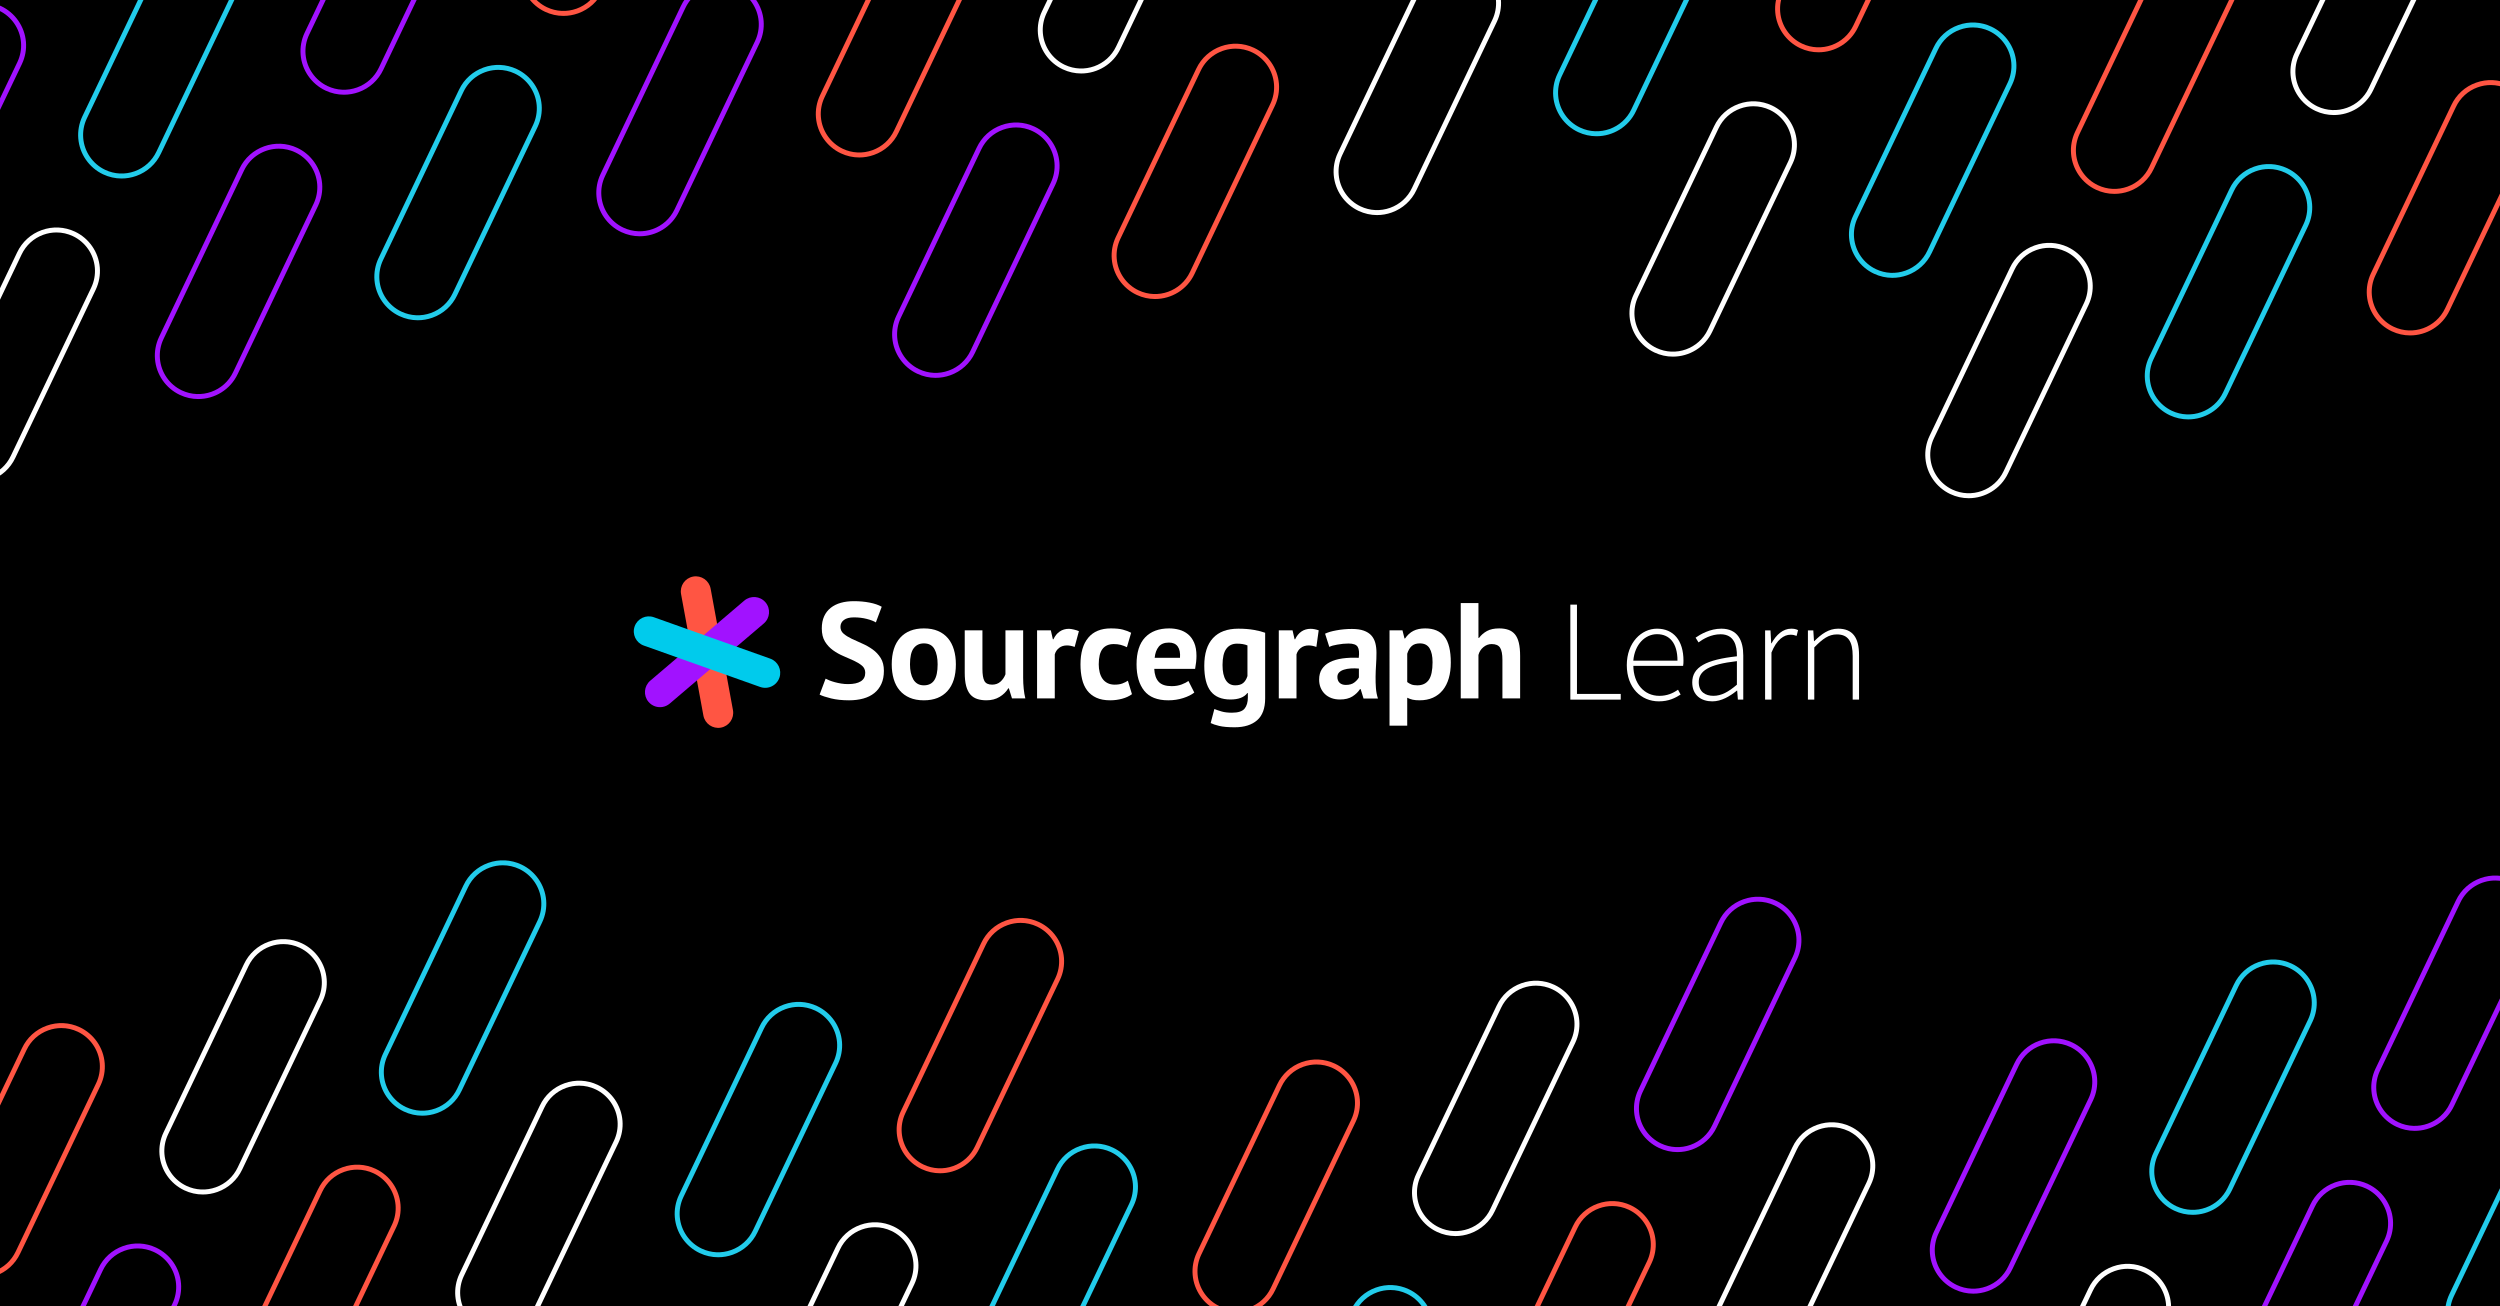 <?xml version="1.0" encoding="utf-8"?>
<!-- Generator: Adobe Illustrator 25.2.3, SVG Export Plug-In . SVG Version: 6.00 Build 0)  -->
<svg version="1.1" id="Layer_1" xmlns="http://www.w3.org/2000/svg" xmlns:xlink="http://www.w3.org/1999/xlink" x="0px" y="0px"
	 viewBox="0 0 2000 1045" style="enable-background:new 0 0 2000 1045;" xml:space="preserve">
<style type="text/css">
	.st0{fill:#FFFFFF;}
	.st1{fill:#FF5543;}
	.st2{fill:#A112FF;}
	.st3{fill:#00CBEC;}
	.st4{clip-path:url(#SVGID_6_);}
	.st5{fill:#22CCEB;}
</style>
<g>
	<rect x="0" y="0" width="2000" height="1045"/>
</g>
<g>
	<g>
		<path class="st0" d="M1256.269,483.703h5.304v71.433h35.014v4.566h-40.317V483.703z"/>
		<path class="st0" d="M1301.433,532.116c0-18.06,11.739-29.177,24.149-29.177c13.123,0,21.196,9.341,21.196,25.625
			c0,1.384-0.046,2.768-0.288,4.151h-39.822c0.184,13.978,8.373,23.966,20.852,23.966c5.996,0,10.725-1.984,14.877-4.913
			l2.098,3.874c-4.358,2.722-9.34,5.443-17.459,5.443C1312.896,561.086,1301.433,550.223,1301.433,532.116z M1341.981,528.519
			c0-14.14-6.413-21.175-16.354-21.175c-9.363,0-17.829,7.935-18.982,21.175H1341.981z"/>
		<path class="st0" d="M1353.791,545.921c0-12.306,11.095-18.163,35.729-20.886c0.162-8.511-2.168-17.622-13.055-17.622
			c-7.474,0-13.932,3.69-17.646,6.505l-2.353-3.782c3.921-2.768,11.602-7.197,20.598-7.197c13.123,0,17.552,9.526,17.552,21.381
			v35.382h-4.312l-0.554-7.196h-0.254c-5.65,4.567-12.386,8.58-19.651,8.58C1361.08,561.086,1353.791,556.312,1353.791,545.921z
			 M1389.52,547.755V528.91c-22.742,2.629-30.516,7.912-30.516,16.746c0,7.945,5.374,11.002,11.74,11.002
			C1377.087,556.658,1382.669,553.591,1389.52,547.755z"/>
		<path class="st0" d="M1412.08,504.323h4.312l0.553,10.333h0.254c3.748-6.804,9.168-11.717,15.754-11.717
			c2.018,0,3.667,0.254,5.489,1.153l-1.153,4.613c-1.868-0.669-2.883-0.923-5.005-0.923c-4.982,0-10.887,3.783-15.108,14.254v37.666
			h-5.096V504.323z"/>
		<path class="st0" d="M1446.332,504.323h4.312l0.553,8.58h0.254c5.651-5.628,11.418-9.964,19.053-9.964
			c11.439,0,16.744,6.943,16.744,21.243v35.521h-5.096v-34.852c0-11.74-3.715-17.322-12.617-17.322
			c-6.598,0-11.371,3.483-18.107,10.403v41.771h-5.096V504.323z"/>
	</g>
	<g>
		<g>
			<g>
				<g>
					<path class="st1" d="M576.715,582.104c-6.532,1.201-12.801-3.121-14.002-9.653l-17.868-97.19
						c-1.201-6.532,3.121-12.801,9.653-14.002s12.801,3.121,14.002,9.653l17.868,97.19
						C587.569,574.634,583.247,580.903,576.715,582.104z"/>
				</g>
			</g>
			<g>
				<g>
					<path class="st2" d="M530.175,565.543c-4.088,0.751-8.453-0.639-11.341-4.031c-4.306-5.056-3.698-12.646,1.359-16.953
						l75.235-64.069c5.056-4.306,12.646-3.698,16.953,1.359c4.306,5.056,3.698,12.646-1.359,16.953l-75.235,64.069
						C534.122,564.289,532.182,565.174,530.175,565.543z"/>
				</g>
			</g>
			<g>
				<g>
					<path class="st3" d="M614.322,550.073c-2.007,0.369-4.134,0.232-6.194-0.501l-93.103-33.121
						c-6.257-2.226-9.526-9.103-7.299-15.361c2.226-6.257,9.103-9.526,15.361-7.299l93.103,33.121
						c6.257,2.226,9.526,9.103,7.299,15.361C621.995,546.469,618.409,549.322,614.322,550.073z"/>
				</g>
			</g>
		</g>
		<g>
			<path class="st0" d="M692.19,538.24c0-2.322-0.853-4.21-2.56-5.665c-1.707-1.451-3.851-2.778-6.427-3.977
				c-2.579-1.199-5.377-2.432-8.39-3.704c-3.013-1.27-5.812-2.833-8.388-4.684c-2.579-1.853-4.723-4.157-6.43-6.919
				c-1.707-2.759-2.56-6.281-2.56-10.569c0-3.704,0.618-6.917,1.853-9.642c1.233-2.723,2.995-4.993,5.283-6.809
				c2.288-1.814,4.993-3.16,8.118-4.029c3.121-0.872,6.608-1.309,10.459-1.309c4.43,0,8.608,0.382,12.53,1.144
				c3.922,0.762,7.153,1.872,9.697,3.322l-4.686,12.53c-1.599-1.016-3.995-1.943-7.191-2.778c-3.196-0.833-6.645-1.254-10.349-1.254
				c-3.487,0-6.155,0.693-8.008,2.071c-1.851,1.382-2.778,3.233-2.778,5.558c0,2.178,0.853,3.995,2.56,5.446
				c1.705,1.455,3.849,2.798,6.427,4.032c2.579,1.236,5.375,2.505,8.39,3.814c3.013,1.307,5.809,2.888,8.388,4.739
				c2.576,1.853,4.72,4.139,6.427,6.864c1.707,2.723,2.56,6.121,2.56,10.187c0,4.068-0.67,7.571-2.016,10.514
				c-1.343,2.943-3.231,5.393-5.665,7.354c-2.432,1.961-5.375,3.414-8.823,4.359c-3.453,0.943-7.246,1.416-11.386,1.416
				c-5.448,0-10.242-0.51-14.383-1.526c-4.139-1.016-7.189-2.032-9.15-3.05l4.794-12.747c0.799,0.435,1.833,0.908,3.105,1.416
				c1.27,0.508,2.705,0.979,4.304,1.416c1.595,0.435,3.286,0.799,5.066,1.089c1.778,0.291,3.613,0.435,5.501,0.435
				c4.43,0,7.828-0.744,10.187-2.233C691.009,543.562,692.19,541.29,692.19,538.24z"/>
		</g>
		<g>
			<path class="st0" d="M713.389,531.486c0-9.223,2.251-16.323,6.757-21.3c4.501-4.974,10.82-7.464,18.957-7.464
				c4.357,0,8.134,0.691,11.331,2.071c3.194,1.38,5.846,3.322,7.953,5.83c2.105,2.505,3.684,5.539,4.739,9.095
				c1.053,3.56,1.579,7.482,1.579,11.768c0,9.226-2.233,16.326-6.7,21.3c-4.466,4.977-10.768,7.464-18.902,7.464
				c-4.359,0-8.136-0.691-11.331-2.071c-3.199-1.38-5.867-3.322-8.008-5.83c-2.144-2.505-3.741-5.537-4.794-9.095
				C713.915,539.695,713.389,535.771,713.389,531.486z M727.99,531.486c0,2.398,0.217,4.613,0.654,6.647
				c0.435,2.034,1.089,3.812,1.961,5.338c0.872,1.524,2.016,2.707,3.432,3.54c1.416,0.837,3.105,1.254,5.066,1.254
				c3.704,0,6.464-1.343,8.281-4.032c1.814-2.686,2.723-6.935,2.723-12.747c0-5.011-0.835-9.061-2.505-12.147
				c-1.673-3.087-4.505-4.631-8.498-4.631c-3.487,0-6.21,1.309-8.171,3.922C728.969,521.244,727.99,525.53,727.99,531.486z"/>
		</g>
		<g>
			<path class="st0" d="M785.945,504.248v30.942c0,4.432,0.526,7.626,1.581,9.587c1.05,1.961,3.105,2.942,6.155,2.942
				c2.686,0,4.919-0.799,6.7-2.398c1.78-1.597,3.105-3.558,3.977-5.883v-35.191h14.163v37.914c0,2.979,0.146,5.903,0.437,8.77
				c0.288,2.872,0.725,5.466,1.307,7.791h-10.676l-2.505-8.063h-0.437c-1.67,2.762-3.995,5.05-6.972,6.864
				c-2.979,1.814-6.503,2.725-10.569,2.725c-2.762,0-5.231-0.366-7.409-1.091c-2.178-0.723-3.995-1.922-5.448-3.595
				c-1.453-1.67-2.56-3.922-3.322-6.754c-0.762-2.833-1.144-6.391-1.144-10.676v-33.884H785.945z"/>
		</g>
		<g>
			<path class="st0" d="M859.724,517.54c-2.251-0.799-4.286-1.199-6.1-1.199c-2.544,0-4.668,0.673-6.375,2.016
				c-1.707,1.345-2.851,3.071-3.432,5.176v35.191h-14.163v-54.475h11.003l1.636,7.191h0.435c1.233-2.686,2.904-4.757,5.011-6.21
				c2.107-1.453,4.576-2.181,7.409-2.181c1.888,0,5.765,0.901,7.972,1.875L859.724,517.54z"/>
		</g>
		<g>
			<path class="st0" d="M905.571,555.346c-2.178,1.599-4.812,2.814-7.898,3.65c-3.089,0.835-6.265,1.254-9.532,1.254
				c-4.359,0-8.047-0.691-11.058-2.071c-3.016-1.38-5.466-3.322-7.354-5.83c-1.89-2.505-3.254-5.537-4.087-9.095
				c-0.835-3.558-1.254-7.482-1.254-11.768c0-9.223,2.071-16.323,6.21-21.3c4.141-4.974,10.168-7.464,18.087-7.464
				c3.993,0,7.208,0.327,9.642,0.982c2.432,0.654,4.629,1.49,6.59,2.505l-3.377,11.548c-1.67-0.799-3.322-1.416-4.956-1.851
				c-1.634-0.437-3.505-0.654-5.61-0.654c-3.924,0-6.903,1.29-8.935,3.869c-2.034,2.579-3.05,6.7-3.05,12.365
				c0,2.325,0.254,4.466,0.762,6.427c0.508,1.961,1.27,3.67,2.288,5.121c1.016,1.455,2.343,2.599,3.977,3.432
				c1.634,0.837,3.542,1.254,5.72,1.254c2.396,0,4.43-0.309,6.1-0.927c1.67-0.616,3.16-1.361,4.469-2.233L905.571,555.346z"/>
		</g>
		<g>
			<path class="st0" d="M955.44,554.04c-2.181,1.741-5.141,3.212-8.88,4.411c-3.743,1.199-7.718,1.798-11.93,1.798
				c-8.789,0-15.218-2.56-19.284-7.681c-4.068-5.121-6.102-12.148-6.102-21.083c0-9.587,2.288-16.779,6.864-21.572
				c4.576-4.794,11.003-7.191,19.284-7.191c2.759,0,5.448,0.366,8.063,1.091c2.615,0.725,4.938,1.924,6.972,3.595
				c2.034,1.67,3.668,3.922,4.903,6.754c1.233,2.833,1.851,6.356,1.851,10.569c0,1.524-0.092,3.16-0.272,4.903
				c-0.181,1.741-0.453,3.558-0.817,5.446h-32.685c0.22,4.576,1.398,8.027,3.542,10.351c2.142,2.325,5.61,3.487,10.404,3.487
				c2.979,0,5.647-0.453,8.008-1.364c2.359-0.906,4.157-1.833,5.393-2.778L955.44,554.04z M935.174,514.053
				c-3.704,0-6.448,1.11-8.226,3.325c-1.78,2.215-2.851,5.173-3.215,8.878h20.266c0.288-3.922-0.311-6.935-1.798-9.043
				C940.711,515.108,938.368,514.053,935.174,514.053z"/>
		</g>
		<g>
			<path class="st0" d="M1012.125,558.723c0,7.917-2.144,13.745-6.43,17.486s-10.278,5.613-17.975,5.613
				c-5.231,0-9.354-0.366-12.367-1.091c-3.013-0.725-5.283-1.49-6.809-2.288l2.942-11.221c1.67,0.654,3.613,1.306,5.828,1.961
				c2.215,0.654,4.958,0.982,8.226,0.982c4.94,0,8.299-1.073,10.079-3.215c1.778-2.144,2.668-5.139,2.668-8.988v-3.487h-0.435
				c-2.544,3.414-7.045,5.121-13.509,5.121c-7.047,0-12.296-2.178-15.744-6.537c-3.45-4.359-5.176-11.184-5.176-20.483
				c0-9.731,2.325-17.106,6.974-22.117c4.647-5.011,11.402-7.516,20.263-7.516c4.647,0,8.807,0.325,12.475,0.979
				c3.668,0.654,6.663,1.416,8.99,2.288V558.723z M988.155,548.264c2.759,0,4.885-0.616,6.375-1.853
				c1.487-1.233,2.631-3.084,3.432-5.555v-24.515c-2.254-0.943-5.05-1.416-8.39-1.416c-3.633,0-6.466,1.364-8.498,4.087
				c-2.034,2.723-3.05,7.066-3.05,13.019c0,5.304,0.872,9.333,2.615,12.093C982.382,546.885,984.887,548.264,988.155,548.264z"/>
		</g>
		<g>
			<path class="st0" d="M1053.1,517.54c-2.251-0.799-4.286-1.199-6.1-1.199c-2.544,0-4.668,0.673-6.375,2.016
				c-1.707,1.345-2.851,3.071-3.432,5.176v35.191h-14.163v-54.475h11.003l1.636,7.191h0.435c1.233-2.686,2.904-4.757,5.011-6.21
				s4.576-2.181,7.409-2.181c1.888,0,4.032,0.4,6.43,1.199L1053.1,517.54z"/>
		</g>
		<g>
			<path class="st0" d="M1060.057,506.947c2.906-1.309,4.981-1.882,8.976-2.644c3.993-0.764,8.171-1.144,12.53-1.144
				c3.775,0,6.935,0.453,9.477,1.361c2.542,0.908,4.558,2.199,6.047,3.867c1.487,1.673,2.542,3.67,3.16,5.993
				c0.615,2.327,0.927,4.94,0.927,7.846c0,3.196-0.11,6.411-0.327,9.642c-0.22,3.233-0.346,6.411-0.382,9.532
				c-0.037,3.123,0.055,6.155,0.272,9.097s0.762,5.72,1.634,8.336h-11.548l-2.288-7.519h-0.545c-1.453,2.252-3.469,4.194-6.047,5.83
				c-2.579,1.634-5.901,2.451-9.969,2.451c-2.542,0-4.83-0.382-6.862-1.144c-2.034-0.762-3.778-1.853-5.231-3.27
				c-1.453-1.416-2.579-3.084-3.377-5.011c-0.801-1.924-1.199-4.084-1.199-6.482c0-3.341,0.744-6.155,2.233-8.443
				c1.49-2.288,3.631-4.141,6.43-5.558c2.794-1.416,6.137-2.396,10.022-2.94s8.226-0.709,13.019-0.492
				c0.508-4.066,0.22-6.988-0.872-8.77c-1.089-1.778-3.524-2.668-7.299-2.668c-2.833,0-5.828,0.291-8.988,0.872
				c-3.16,0.581-4.382,0.882-6.416,1.827L1060.057,506.947z M1076.659,547.937c2.833,0,5.082-0.634,6.755-1.906
				c1.67-1.27,2.904-2.631,3.704-4.087v-7.082c-2.251-0.217-4.411-0.254-6.482-0.11c-2.071,0.146-3.906,0.474-5.503,0.982
				c-1.597,0.508-2.869,1.236-3.812,2.178c-0.945,0.945-1.416,2.144-1.416,3.597c0,2.034,0.599,3.613,1.796,4.739
				C1072.9,547.374,1074.552,547.937,1076.659,547.937z"/>
		</g>
		<g>
			<path class="st0" d="M1111.619,504.248h10.351l1.634,6.537h0.435c1.888-2.759,4.123-4.794,6.702-6.102
				c2.576-1.307,5.72-1.961,9.425-1.961c6.825,0,11.946,2.162,15.36,6.484c3.414,4.322,5.121,11.276,5.121,20.863
				c0,4.649-0.545,8.844-1.634,12.585c-1.089,3.741-2.707,6.917-4.849,9.532c-2.144,2.615-4.757,4.613-7.844,5.993
				c-3.089,1.38-6.629,2.071-10.624,2.071c-2.252,0-4.105-0.165-5.556-0.492c-1.455-0.325-2.906-0.853-4.359-1.579v22.334h-14.163
				V504.248z M1135.914,514.707c-2.759,0-4.919,0.691-6.482,2.071c-1.563,1.38-2.778,3.45-3.649,6.21v22.661
				c1.016,0.801,2.126,1.435,3.322,1.906c1.199,0.474,2.78,0.709,4.741,0.709c4.066,0,7.116-1.435,9.152-4.304
				c2.032-2.869,3.05-7.608,3.05-14.218c0-4.794-0.801-8.498-2.398-11.113C1142.053,516.016,1139.472,514.707,1135.914,514.707z"/>
		</g>
		<g>
			<path class="st0" d="M1201.931,558.723v-30.942c0-4.43-0.618-7.626-1.853-9.587c-1.235-1.961-3.487-2.943-6.754-2.943
				c-2.398,0-4.594,0.817-6.592,2.453c-1.997,1.634-3.322,3.723-3.977,6.263v34.756h-14.163v-76.264h14.163v27.89h0.437
				c1.744-2.322,3.883-4.176,6.427-5.555c2.542-1.38,5.775-2.071,9.697-2.071c2.759,0,5.192,0.366,7.299,1.091
				c2.105,0.725,3.867,1.924,5.283,3.595c1.416,1.67,2.469,3.94,3.16,6.809c0.691,2.869,1.036,6.411,1.036,10.621v33.884H1201.931z"
				/>
		</g>
	</g>
</g>
<g>
	<defs>
		<rect id="SVGID_1_" y="-0.125" width="2000" height="1045.251"/>
	</defs>
	<clipPath id="SVGID_2_">
		<use xlink:href="#SVGID_1_"  style="overflow:visible;"/>
	</clipPath>
</g>
<g>
	<defs>
		<rect id="SVGID_3_" y="-0.125" width="2000" height="1045.251"/>
	</defs>
	<clipPath id="SVGID_4_">
		<use xlink:href="#SVGID_3_"  style="overflow:visible;"/>
	</clipPath>
</g>
<g>
	<defs>
		<rect id="SVGID_5_" x="0" y="0" width="2000" height="1045"/>
	</defs>
	<clipPath id="SVGID_6_">
		<use xlink:href="#SVGID_5_"  style="overflow:visible;"/>
	</clipPath>
	<g class="st4">
		<g>
			<path class="st5" d="M811.172,1119.059c-5.067,0-10.113-1.121-14.831-3.349c-11.208-5.292-18.806-16.26-19.829-28.626
				c-0.5-6.054,0.613-12.172,3.22-17.692l64.367-134.679c3.964-8.396,10.967-14.752,19.715-17.89
				c8.75-3.137,18.195-2.679,26.599,1.288c11.208,5.292,18.806,16.26,19.83,28.626c0.501,6.053-0.613,12.171-3.22,17.692
				l-0.004,0.009l-64.364,134.67c-3.964,8.396-10.967,14.752-19.715,17.89C819.103,1118.374,815.131,1119.059,811.172,1119.059z
				 M875.58,918.733c-3.508,0-7.026,0.606-10.426,1.825c-7.751,2.78-13.955,8.412-17.471,15.857l-64.367,134.679
				c-2.306,4.884-3.293,10.303-2.85,15.663c0.907,10.957,7.639,20.677,17.569,25.365c7.445,3.515,15.815,3.921,23.566,1.141
				c7.751-2.779,13.956-8.411,17.471-15.856l64.365-134.673c2.309-4.893,3.295-10.31,2.852-15.669
				c-0.907-10.957-7.639-20.676-17.57-25.365C884.54,919.726,880.068,918.733,875.58,918.733z"/>
		</g>
		<g>
			<path class="st1" d="M752.063,938.606c-4.971,0-10.017-1.069-14.802-3.328c-11.208-5.292-18.806-16.26-19.829-28.626
				c-0.5-6.054,0.613-12.172,3.22-17.692l64.367-134.679c3.964-8.396,10.967-14.752,19.715-17.89
				c8.749-3.138,18.196-2.68,26.599,1.288c11.208,5.292,18.806,16.26,19.83,28.626c0.501,6.053-0.613,12.171-3.22,17.692
				l-0.004,0.009l-64.364,134.67C777.647,931.235,765.114,938.606,752.063,938.606z M816.5,738.301
				c-3.508,0-7.026,0.606-10.426,1.825c-7.751,2.78-13.956,8.412-17.471,15.857l-64.367,134.679
				c-2.306,4.884-3.293,10.303-2.85,15.663c0.907,10.957,7.639,20.677,17.569,25.365c7.445,3.515,15.815,3.921,23.566,1.141
				c7.751-2.779,13.956-8.411,17.471-15.856l64.364-134.67c2.31-4.893,3.297-10.312,2.854-15.671
				c-0.907-10.957-7.639-20.676-17.57-25.365C825.46,739.294,820.988,738.301,816.5,738.301z"/>
		</g>
		<g>
			<path class="st0" d="M635.573,1182.106c-5.067,0-10.113-1.121-14.831-3.349c-11.208-5.292-18.807-16.26-19.83-28.626
				c-0.5-6.054,0.613-12.172,3.22-17.692l64.368-134.679c3.964-8.396,10.967-14.752,19.715-17.89
				c8.749-3.135,18.195-2.68,26.599,1.288c11.208,5.292,18.807,16.26,19.83,28.626c0.501,6.052-0.612,12.17-3.22,17.692
				l-0.004,0.009l-64.364,134.67c-3.964,8.396-10.967,14.752-19.715,17.89C643.503,1181.421,639.532,1182.106,635.573,1182.106z
				 M699.98,981.78c-3.507,0-7.026,0.606-10.426,1.826c-7.751,2.779-13.955,8.411-17.471,15.856l-64.368,134.679
				c-2.306,4.884-3.293,10.303-2.85,15.663c0.907,10.957,7.639,20.677,17.57,25.365c7.446,3.515,15.815,3.922,23.566,1.141
				c7.751-2.779,13.956-8.411,17.471-15.856l64.368-134.679c2.307-4.889,3.293-10.306,2.85-15.663
				c-0.907-10.957-7.639-20.676-17.57-25.365C708.94,982.774,704.469,981.78,699.98,981.78z"/>
		</g>
		<g>
			<path class="st5" d="M574.516,1005.804c-5.067,0-10.113-1.121-14.832-3.349c-11.208-5.292-18.806-16.26-19.829-28.626
				c-0.5-6.054,0.613-12.172,3.22-17.692l64.368-134.679c3.964-8.396,10.967-14.752,19.715-17.89
				c8.749-3.136,18.196-2.679,26.599,1.288c11.208,5.292,18.807,16.261,19.83,28.627c0.501,6.052-0.613,12.17-3.22,17.691
				l-0.004,0.009L606,985.854c-3.964,8.396-10.967,14.752-19.715,17.89C582.447,1005.119,578.475,1005.804,574.516,1005.804z
				 M638.924,805.478c-3.508,0-7.026,0.606-10.426,1.826c-7.751,2.779-13.956,8.411-17.471,15.856l-64.368,134.679
				c-2.306,4.884-3.293,10.303-2.85,15.663c0.907,10.957,7.639,20.677,17.569,25.365c7.447,3.515,15.814,3.921,23.566,1.141
				c7.751-2.779,13.956-8.411,17.471-15.856l64.364-134.67c2.31-4.893,3.297-10.312,2.854-15.67
				c-0.906-10.958-7.639-20.677-17.57-25.366C647.884,806.472,643.412,805.478,638.924,805.478z"/>
		</g>
		<g>
			<path class="st0" d="M398.916,1068.851c-5.067,0-10.113-1.121-14.831-3.349c-11.208-5.292-18.806-16.26-19.829-28.626
				c-0.501-6.053,0.612-12.172,3.22-17.693l64.367-134.678c3.964-8.396,10.967-14.752,19.715-17.89
				c8.75-3.135,18.195-2.68,26.599,1.288c11.208,5.292,18.807,16.261,19.83,28.627c0.501,6.051-0.613,12.169-3.22,17.691
				l-0.004,0.009l-64.364,134.67c-3.964,8.396-10.967,14.752-19.716,17.89C406.847,1068.166,402.875,1068.851,398.916,1068.851z
				 M463.324,868.525c-3.508,0-7.026,0.606-10.426,1.826c-7.75,2.779-13.955,8.411-17.471,15.856l-64.367,134.679
				c-2.307,4.884-3.293,10.303-2.85,15.663c0.907,10.958,7.639,20.677,17.569,25.365c7.446,3.515,15.815,3.922,23.566,1.141
				c7.751-2.779,13.956-8.411,17.471-15.856l64.364-134.67c2.31-4.894,3.297-10.313,2.854-15.67
				c-0.907-10.958-7.64-20.677-17.57-25.366C472.284,869.519,467.812,868.525,463.324,868.525z"/>
		</g>
		<g>
			<path class="st5" d="M337.86,892.549c-5.067,0-10.113-1.121-14.832-3.349c-11.208-5.292-18.806-16.26-19.829-28.626
				c-0.5-6.054,0.613-12.172,3.22-17.692l64.368-134.679c3.964-8.396,10.967-14.752,19.715-17.89
				c8.749-3.135,18.195-2.679,26.599,1.288c11.208,5.292,18.807,16.261,19.83,28.627c0.501,6.052-0.613,12.17-3.22,17.691
				l-0.004,0.009l-64.364,134.67c-3.964,8.396-10.967,14.752-19.715,17.89C345.791,891.864,341.819,892.549,337.86,892.549z
				 M402.267,692.224c-3.507,0-7.026,0.606-10.426,1.826c-7.751,2.779-13.956,8.411-17.471,15.856l-64.368,134.679
				c-2.306,4.884-3.293,10.303-2.85,15.663c0.907,10.957,7.639,20.677,17.569,25.365c7.446,3.514,15.815,3.921,23.566,1.141
				c7.751-2.779,13.955-8.411,17.471-15.856l64.368-134.679c2.307-4.889,3.293-10.305,2.85-15.662
				c-0.906-10.958-7.639-20.677-17.57-25.366C411.227,693.217,406.756,692.224,402.267,692.224z"/>
		</g>
		<g>
			<path class="st1" d="M221.34,1136.028c-5.067,0-10.113-1.121-14.831-3.349c-11.208-5.292-18.806-16.26-19.829-28.626
				c-0.501-6.052,0.613-12.171,3.22-17.692l64.367-134.679c3.964-8.396,10.967-14.752,19.715-17.89
				c8.75-3.135,18.196-2.679,26.599,1.288c11.208,5.292,18.807,16.261,19.83,28.627c0.501,6.052-0.613,12.17-3.22,17.691
				l-0.004,0.009l-64.364,134.67c-3.964,8.396-10.967,14.752-19.715,17.89C229.271,1135.343,225.299,1136.028,221.34,1136.028z
				 M285.747,935.702c-3.508,0-7.026,0.606-10.426,1.826c-7.75,2.779-13.955,8.411-17.471,15.856l-64.367,134.679
				c-2.306,4.885-3.293,10.303-2.85,15.663c0.907,10.957,7.639,20.677,17.569,25.365c7.445,3.515,15.816,3.921,23.566,1.141
				c7.751-2.779,13.955-8.411,17.471-15.856l64.364-134.67c2.31-4.893,3.297-10.312,2.854-15.67
				c-0.907-10.958-7.64-20.677-17.57-25.366C294.707,936.696,290.236,935.702,285.747,935.702z"/>
		</g>
		<g>
			<path class="st2" d="M45.741,1199.075c-5.067,0-10.113-1.121-14.832-3.349c-11.208-5.292-18.806-16.26-19.829-28.626
				c-0.5-6.054,0.613-12.172,3.22-17.692l64.368-134.679c3.964-8.396,10.967-14.752,19.715-17.89
				c8.749-3.135,18.195-2.679,26.599,1.288c11.208,5.292,18.807,16.261,19.83,28.627c0.501,6.052-0.613,12.17-3.22,17.691
				l-0.004,0.009l-64.364,134.67c-3.964,8.396-10.967,14.752-19.715,17.89C53.671,1198.39,49.699,1199.075,45.741,1199.075z
				 M110.148,998.749c-3.507,0-7.026,0.606-10.426,1.826c-7.751,2.779-13.955,8.411-17.471,15.856L17.883,1151.11
				c-2.306,4.884-3.293,10.303-2.85,15.663c0.907,10.957,7.639,20.677,17.569,25.365c7.445,3.515,15.814,3.921,23.566,1.141
				c7.751-2.779,13.955-8.411,17.471-15.856l64.368-134.679c2.307-4.889,3.293-10.305,2.85-15.662
				c-0.906-10.958-7.639-20.677-17.57-25.366C119.108,999.743,114.637,998.749,110.148,998.749z"/>
		</g>
		<g>
			<path class="st0" d="M162.26,955.596c-5.067,0-10.113-1.121-14.831-3.349c-11.208-5.292-18.806-16.26-19.829-28.626
				c-0.501-6.052,0.613-12.171,3.22-17.692l64.367-134.679c3.964-8.396,10.967-14.752,19.715-17.89
				c8.75-3.135,18.195-2.68,26.599,1.288c11.208,5.292,18.807,16.261,19.83,28.627c0.501,6.051-0.613,12.169-3.22,17.691
				l-0.004,0.009l-64.364,134.67c-3.964,8.396-10.967,14.752-19.715,17.89C170.191,954.911,166.219,955.596,162.26,955.596z
				 M226.667,755.271c-3.508,0-7.026,0.606-10.426,1.826c-7.75,2.779-13.955,8.411-17.471,15.856l-64.367,134.679
				c-2.306,4.885-3.293,10.303-2.85,15.663c0.907,10.957,7.639,20.677,17.569,25.365c7.446,3.515,15.815,3.922,23.566,1.141
				c7.751-2.779,13.955-8.411,17.471-15.856l64.364-134.67c2.31-4.894,3.297-10.313,2.854-15.67
				c-0.907-10.958-7.64-20.677-17.57-25.366C235.627,756.264,231.156,755.271,226.667,755.271z"/>
		</g>
		<g>
			<path class="st1" d="M-15.316,1022.773c-5.067,0-10.113-1.121-14.832-3.349c-11.208-5.292-18.806-16.26-19.829-28.626
				c-0.5-6.054,0.613-12.172,3.22-17.692L17.61,838.428c3.964-8.396,10.967-14.752,19.716-17.89
				c8.75-3.135,18.195-2.679,26.599,1.288c11.208,5.292,18.806,16.261,19.83,28.627c0.501,6.052-0.613,12.17-3.22,17.691
				l-0.004,0.009l-64.364,134.67c-3.964,8.396-10.967,14.752-19.715,17.89C-7.385,1022.088-11.357,1022.773-15.316,1022.773z
				 M49.091,822.448c-3.507,0-7.026,0.606-10.426,1.826c-7.751,2.779-13.955,8.411-17.471,15.856l-64.367,134.679
				c-2.306,4.884-3.293,10.303-2.85,15.663c0.907,10.957,7.639,20.677,17.569,25.365c7.446,3.514,15.815,3.921,23.566,1.141
				c7.751-2.779,13.955-8.411,17.471-15.856l64.368-134.679c2.307-4.889,3.293-10.305,2.85-15.662
				c-0.907-10.958-7.639-20.677-17.57-25.366C58.051,823.441,53.58,822.448,49.091,822.448z"/>
		</g>
		<g>
			<path class="st2" d="M158.613,319.23c-4.971,0-10.016-1.069-14.801-3.328c-11.208-5.292-18.806-16.261-19.829-28.626
				c-0.501-6.052,0.613-12.17,3.22-17.692l64.367-134.678c8.187-17.342,28.966-24.792,46.314-16.601
				c11.208,5.292,18.807,16.261,19.83,28.627c0.501,6.052-0.613,12.169-3.22,17.691l-0.004,0.008L190.127,299.3
				C184.198,311.858,171.665,319.23,158.613,319.23z M223.078,118.943c-11.564,0-22.668,6.532-27.924,17.664l-64.367,134.678
				c-2.306,4.885-3.293,10.304-2.85,15.663c0.907,10.958,7.639,20.677,17.569,25.366c15.367,7.255,33.779,0.655,41.037-14.716
				l64.364-134.67c2.31-4.893,3.297-10.312,2.854-15.67c-0.907-10.958-7.64-20.678-17.57-25.366
				C231.952,119.89,227.481,118.943,223.078,118.943z"/>
		</g>
		<g>
			<path class="st5" d="M1277.221,108.989c-4.97,0-10.016-1.069-14.801-3.328c-11.209-5.292-18.807-16.261-19.83-28.626
				c-0.501-6.052,0.612-12.17,3.22-17.692l64.367-134.678c3.965-8.396,10.968-14.752,19.715-17.89
				c8.752-3.137,18.198-2.679,26.599,1.288c11.209,5.292,18.808,16.261,19.831,28.626c0.501,6.052-0.612,12.17-3.22,17.692
				l-0.004,0.008l-64.363,134.67C1302.806,101.617,1290.273,108.989,1277.221,108.989z M1341.659-91.316
				c-3.508,0-7.026,0.606-10.426,1.826c-7.751,2.779-13.956,8.411-17.471,15.857l-64.367,134.678
				c-2.306,4.885-3.293,10.304-2.85,15.663c0.907,10.958,7.639,20.677,17.569,25.366c15.37,7.256,33.781,0.655,41.038-14.716
				l64.367-134.678c2.307-4.888,3.293-10.305,2.85-15.662c-0.907-10.958-7.639-20.677-17.57-25.366
				C1350.619-90.323,1346.148-91.316,1341.659-91.316z"/>
		</g>
		<g>
			<path class="st0" d="M1101.652,172.057c-5.068,0-10.112-1.121-14.831-3.349c-11.209-5.292-18.807-16.26-19.83-28.626
				c-0.501-6.052,0.612-12.17,3.22-17.692l64.367-134.678c3.965-8.396,10.968-14.752,19.715-17.89
				c8.751-3.137,18.197-2.679,26.599,1.288c11.209,5.292,18.808,16.261,19.831,28.626c0.501,6.052-0.612,12.17-3.22,17.692
				l-0.004,0.008l-64.364,134.67c-3.964,8.396-10.967,14.752-19.715,17.89C1109.583,171.372,1105.61,172.057,1101.652,172.057z
				 M1166.06-28.27c-3.508,0-7.026,0.606-10.426,1.826c-7.751,2.779-13.956,8.411-17.471,15.857l-64.367,134.678
				c-2.306,4.885-3.293,10.304-2.85,15.663c0.907,10.958,7.639,20.678,17.569,25.366c7.444,3.514,15.814,3.92,23.567,1.141
				c7.751-2.78,13.955-8.411,17.47-15.857l64.368-134.678c2.307-4.888,3.293-10.305,2.85-15.662
				c-0.907-10.958-7.639-20.677-17.57-25.366C1175.019-27.276,1170.548-28.27,1166.06-28.27z"/>
		</g>
		<g>
			<path class="st1" d="M924.045,239.213c-4.971,0-10.016-1.069-14.801-3.328c-11.208-5.292-18.806-16.261-19.829-28.626
				c-0.5-6.053,0.613-12.171,3.22-17.692l64.367-134.678c8.188-17.342,28.967-24.792,46.314-16.601
				c11.209,5.292,18.808,16.261,19.831,28.627c0.501,6.052-0.612,12.169-3.22,17.691l-0.004,0.008l-64.364,134.67
				C949.63,231.842,937.097,239.213,924.045,239.213z M988.51,38.926c-11.564,0-22.668,6.532-27.924,17.664l-64.367,134.678
				c-2.306,4.884-3.293,10.303-2.85,15.663c0.907,10.957,7.639,20.677,17.569,25.365c15.367,7.255,33.78,0.655,41.037-14.716
				l64.368-134.678c2.307-4.888,3.293-10.305,2.85-15.662c-0.907-10.958-7.639-20.678-17.57-25.366
				C997.384,39.873,992.913,38.926,988.51,38.926z"/>
		</g>
		<g>
			<path class="st2" d="M748.475,302.281c-5.067,0-10.112-1.121-14.831-3.349c-11.208-5.292-18.807-16.261-19.83-28.626
				c-0.5-6.053,0.613-12.171,3.22-17.692l64.368-134.678c3.964-8.396,10.967-14.752,19.715-17.889
				c8.749-3.136,18.194-2.679,26.599,1.288c11.208,5.292,18.807,16.261,19.83,28.627c0.501,6.052-0.613,12.169-3.22,17.691
				l-0.004,0.008l-64.364,134.67c-3.964,8.396-10.967,14.752-19.715,17.89C756.407,301.596,752.434,302.281,748.475,302.281z
				 M812.883,101.955c-3.508,0-7.026,0.606-10.426,1.826c-7.751,2.779-13.956,8.411-17.471,15.857l-64.368,134.678
				c-2.306,4.884-3.293,10.303-2.85,15.663c0.907,10.958,7.639,20.677,17.57,25.365c7.446,3.515,15.816,3.921,23.566,1.141
				c7.751-2.78,13.956-8.411,17.471-15.857l64.364-134.67c2.31-4.893,3.297-10.312,2.854-15.67
				c-0.907-10.958-7.639-20.678-17.57-25.366C821.843,102.948,817.372,101.955,812.883,101.955z"/>
		</g>
		<g>
			<path class="st0" d="M864.965,58.781c-4.971,0-10.016-1.069-14.801-3.328c-11.208-5.292-18.806-16.261-19.829-28.626
				c-0.5-6.053,0.613-12.171,3.22-17.692l64.367-134.678c8.188-17.341,28.966-24.793,46.315-16.601
				c11.208,5.292,18.806,16.261,19.83,28.627c0.501,6.052-0.613,12.169-3.22,17.691l-0.004,0.008l-64.364,134.67
				C890.55,51.41,878.017,58.781,864.965,58.781z M929.43-141.506c-11.564,0-22.668,6.532-27.924,17.664L837.139,10.837
				c-2.306,4.884-3.293,10.303-2.85,15.663c0.907,10.957,7.639,20.677,17.569,25.365c15.367,7.255,33.78,0.655,41.037-14.716
				l64.364-134.67c2.31-4.893,3.297-10.312,2.854-15.67c-0.907-10.958-7.639-20.678-17.57-25.366
				C938.304-140.559,933.833-141.506,929.43-141.506z"/>
		</g>
		<g>
			<path class="st1" d="M687.419,125.979c-5.067,0-10.113-1.121-14.831-3.349c-11.208-5.292-18.806-16.261-19.829-28.626
				c-0.5-6.053,0.613-12.171,3.22-17.692l64.368-134.678c3.964-8.396,10.967-14.752,19.715-17.889
				c8.75-3.136,18.195-2.679,26.599,1.288c11.208,5.292,18.807,16.261,19.83,28.627c0.501,6.052-0.613,12.169-3.22,17.691
				l-0.004,0.008l-64.364,134.67c-3.964,8.396-10.967,14.752-19.715,17.89C695.35,125.294,691.378,125.979,687.419,125.979z
				 M751.827-74.347c-3.508,0-7.026,0.606-10.426,1.826c-7.751,2.779-13.956,8.411-17.471,15.857L659.562,78.014
				c-2.306,4.884-3.293,10.303-2.85,15.663c0.907,10.957,7.639,20.677,17.569,25.365c7.446,3.515,15.814,3.92,23.566,1.141
				c7.751-2.78,13.956-8.411,17.471-15.857l64.364-134.67c2.31-4.893,3.297-10.312,2.854-15.67
				c-0.907-10.958-7.639-20.678-17.57-25.366C760.787-73.354,756.316-74.347,751.827-74.347z"/>
		</g>
		<g>
			<path class="st2" d="M511.79,189.006c-4.971,0-10.016-1.069-14.802-3.328c-11.208-5.292-18.806-16.26-19.829-28.626
				c-0.501-6.053,0.612-12.171,3.22-17.692L544.746,4.68c8.188-17.342,28.965-24.792,46.314-16.601
				c11.208,5.292,18.807,16.261,19.83,28.627c0.501,6.051-0.613,12.168-3.22,17.691l-0.004,0.008l-64.364,134.67
				C537.374,181.634,524.841,189.006,511.79,189.006z M576.254-11.282c-11.564,0-22.668,6.532-27.924,17.664l-64.367,134.678
				c-2.307,4.884-3.293,10.303-2.85,15.663c0.907,10.958,7.639,20.678,17.569,25.366c15.369,7.256,33.779,0.655,41.037-14.716
				l64.364-134.67c2.31-4.894,3.297-10.312,2.854-15.67c-0.907-10.958-7.64-20.678-17.57-25.366
				C585.128-10.334,580.657-11.282,576.254-11.282z"/>
		</g>
		<g>
			<path class="st5" d="M334.243,256.203c-5.067,0-10.113-1.121-14.831-3.349c-11.208-5.292-18.806-16.261-19.829-28.626
				c-0.501-6.052,0.613-12.17,3.22-17.692L367.17,71.857c8.188-17.342,28.967-24.793,46.314-16.601
				c11.208,5.292,18.807,16.261,19.83,28.627c0.501,6.051-0.613,12.168-3.22,17.691l-0.004,0.008l-64.364,134.67
				c-3.964,8.396-10.967,14.753-19.715,17.89C342.174,255.519,338.202,256.203,334.243,256.203z M398.678,55.895
				c-11.564,0-22.668,6.532-27.924,17.664l-64.367,134.678c-2.306,4.885-3.293,10.304-2.85,15.663
				c0.907,10.958,7.639,20.677,17.569,25.366c7.445,3.516,15.815,3.921,23.566,1.141c7.751-2.779,13.955-8.411,17.471-15.857
				l64.364-134.67c2.31-4.894,3.297-10.312,2.854-15.67c-0.907-10.958-7.64-20.678-17.57-25.366
				C407.552,56.843,403.081,55.895,398.678,55.895z"/>
		</g>
		<g>
			<path class="st1" d="M450.763,12.724c-5.067,0-10.113-1.121-14.831-3.349c-11.208-5.292-18.806-16.261-19.829-28.626
				c-0.5-6.053,0.613-12.171,3.22-17.692l64.368-134.678c3.964-8.396,10.967-14.752,19.715-17.889
				c8.749-3.136,18.195-2.679,26.599,1.288c11.208,5.292,18.807,16.261,19.83,28.627c0.501,6.052-0.613,12.169-3.22,17.691
				l-0.004,0.008L482.246-7.226c-3.964,8.396-10.967,14.752-19.715,17.89C458.694,12.039,454.721,12.724,450.763,12.724z
				 M515.171-187.602c-3.508,0-7.026,0.606-10.426,1.826c-7.751,2.779-13.955,8.411-17.471,15.857L422.906-35.241
				c-2.306,4.884-3.293,10.303-2.85,15.663c0.907,10.957,7.639,20.677,17.569,25.365c7.446,3.514,15.816,3.921,23.566,1.141
				c7.751-2.779,13.956-8.411,17.471-15.857l64.368-134.678c2.307-4.888,3.293-10.305,2.85-15.662
				c-0.907-10.958-7.639-20.678-17.57-25.366C524.13-186.609,519.66-187.602,515.171-187.602z"/>
		</g>
		<g>
			<path class="st2" d="M275.163,75.771c-5.067,0-10.113-1.121-14.831-3.349c-11.208-5.292-18.806-16.261-19.829-28.626
				c-0.501-6.052,0.613-12.17,3.22-17.692l64.367-134.678c8.187-17.342,28.966-24.793,46.314-16.601
				c11.208,5.292,18.807,16.261,19.83,28.627c0.501,6.051-0.613,12.168-3.22,17.691l-0.004,0.008l-64.364,134.67
				c-3.964,8.396-10.967,14.753-19.715,17.89C283.094,75.087,279.122,75.771,275.163,75.771z M339.598-124.536
				c-11.564,0-22.668,6.532-27.924,17.664L247.307,27.806c-2.306,4.885-3.293,10.304-2.85,15.663
				c0.907,10.958,7.639,20.677,17.569,25.366c7.446,3.516,15.815,3.921,23.566,1.141c7.751-2.779,13.956-8.411,17.471-15.857
				l64.364-134.67c2.31-4.894,3.297-10.312,2.854-15.67c-0.907-10.958-7.64-20.678-17.57-25.366
				C348.472-123.589,344.001-124.536,339.598-124.536z"/>
		</g>
		<g>
			<path class="st0" d="M-19.231,386.285c-5.067,0-10.113-1.121-14.831-3.349c-11.208-5.292-18.806-16.261-19.829-28.626
				c-0.5-6.053,0.613-12.171,3.22-17.693l64.368-134.678c3.964-8.396,10.967-14.752,19.715-17.889
				c8.75-3.137,18.195-2.68,26.599,1.288c11.208,5.292,18.807,16.26,19.83,28.626c0.501,6.052-0.613,12.17-3.22,17.692l-0.004,0.008
				l-64.364,134.67c-3.964,8.396-10.967,14.752-19.715,17.89C-11.3,385.6-15.273,386.285-19.231,386.285z M45.176,185.959
				c-3.508,0-7.026,0.606-10.426,1.825c-7.751,2.78-13.955,8.411-17.471,15.857L-47.088,338.32
				c-2.306,4.885-3.293,10.304-2.85,15.664c0.907,10.957,7.639,20.676,17.569,25.365c7.446,3.515,15.815,3.92,23.566,1.141
				c7.751-2.78,13.955-8.411,17.471-15.857l64.368-134.678c2.307-4.888,3.293-10.305,2.85-15.662
				c-0.907-10.958-7.639-20.678-17.57-25.366C54.137,186.953,49.665,185.959,45.176,185.959z"/>
		</g>
		<g>
			<path class="st2" d="M-78.311,205.853c-5.067,0-10.113-1.121-14.831-3.349c-11.208-5.292-18.806-16.261-19.829-28.626
				c-0.5-6.053,0.613-12.171,3.22-17.693l64.368-134.678c3.964-8.396,10.967-14.752,19.715-17.889
				C-16.92,0.482-7.474,0.938,0.93,4.906c11.208,5.292,18.807,16.26,19.83,28.626c0.501,6.052-0.613,12.17-3.22,17.692l-0.004,0.008
				l-64.364,134.67c-3.964,8.396-10.967,14.752-19.715,17.89C-70.38,205.169-74.353,205.853-78.311,205.853z M-13.904,5.527
				c-3.508,0-7.026,0.606-10.426,1.825c-7.751,2.78-13.955,8.411-17.471,15.857l-64.368,134.678
				c-2.306,4.885-3.293,10.304-2.85,15.664c0.907,10.957,7.639,20.676,17.569,25.365c7.445,3.516,15.814,3.92,23.566,1.141
				c7.751-2.78,13.955-8.411,17.471-15.857l64.364-134.67c2.31-4.893,3.297-10.312,2.854-15.67
				C15.899,22.902,9.167,13.182-0.764,8.494C-4.943,6.521-9.415,5.527-13.904,5.527z"/>
		</g>
		<g>
			<path class="st5" d="M97.289,142.806c-5.067,0-10.113-1.121-14.831-3.349c-11.208-5.292-18.806-16.261-19.829-28.626
				c-0.5-6.053,0.613-12.171,3.22-17.692L130.216-41.54c3.964-8.396,10.967-14.752,19.715-17.89
				c8.749-3.136,18.196-2.68,26.599,1.288c11.208,5.292,18.807,16.261,19.83,28.626c0.501,6.052-0.613,12.17-3.22,17.692
				l-0.004,0.008l-64.364,134.67c-3.964,8.396-10.967,14.752-19.715,17.89C105.22,142.121,101.247,142.806,97.289,142.806z
				 M161.696-57.52c-3.508,0-7.026,0.606-10.426,1.826c-7.751,2.779-13.955,8.411-17.471,15.857L69.432,94.841
				c-2.306,4.884-3.293,10.303-2.85,15.663c0.907,10.958,7.639,20.677,17.569,25.366c7.446,3.515,15.814,3.92,23.566,1.141
				c7.751-2.78,13.955-8.411,17.471-15.857l64.368-134.678c2.307-4.888,3.293-10.305,2.85-15.662
				c-0.906-10.958-7.639-20.677-17.57-25.366C170.656-56.527,166.185-57.52,161.696-57.52z"/>
		</g>
		<g>
			<path class="st2" d="M1815.269,1148.182c-5.067,0-10.112-1.121-14.831-3.349c-11.209-5.292-18.807-16.261-19.83-28.626
				c-0.5-6.054,0.613-12.173,3.22-17.693l64.368-134.679c3.964-8.396,10.967-14.751,19.715-17.889
				c8.749-3.138,18.195-2.681,26.599,1.287c11.209,5.292,18.807,16.261,19.83,28.627c0.501,6.052-0.612,12.171-3.22,17.692
				l-0.004,0.009l-64.363,134.669c-3.964,8.396-10.968,14.753-19.715,17.891C1823.2,1147.497,1819.228,1148.182,1815.269,1148.182z
				 M1879.678,947.856c-3.508,0-7.027,0.606-10.427,1.826c-7.751,2.78-13.955,8.412-17.47,15.856l-64.368,134.679
				c-2.305,4.884-3.292,10.303-2.85,15.664c0.907,10.957,7.639,20.676,17.569,25.365c7.446,3.515,15.815,3.921,23.567,1.141
				c7.751-2.78,13.956-8.411,17.471-15.857l64.367-134.678c2.307-4.889,3.293-10.305,2.85-15.663
				c-0.907-10.958-7.639-20.677-17.569-25.366C1888.638,948.85,1884.167,947.856,1879.678,947.856z"/>
		</g>
		<g>
			<path class="st0" d="M1637.693,1215.359c-5.067,0-10.112-1.121-14.831-3.349c-11.209-5.292-18.807-16.261-19.83-28.626
				c-0.5-6.054,0.613-12.173,3.22-17.693l64.368-134.679c3.964-8.396,10.967-14.751,19.715-17.889
				c8.749-3.138,18.197-2.68,26.599,1.288c11.209,5.291,18.807,16.26,19.83,28.626c0.501,6.053-0.612,12.171-3.22,17.692
				l-0.004,0.009l-64.363,134.669c-3.964,8.396-10.968,14.753-19.715,17.891C1645.624,1214.675,1641.651,1215.359,1637.693,1215.359
				z M1702.1,1015.034c-3.508,0-7.026,0.606-10.426,1.825c-7.751,2.78-13.955,8.411-17.47,15.856l-64.368,134.679
				c-2.305,4.884-3.292,10.303-2.85,15.664c0.907,10.957,7.639,20.676,17.569,25.365c7.445,3.514,15.815,3.921,23.567,1.141
				c7.751-2.78,13.956-8.412,17.471-15.857l64.364-134.672c2.31-4.893,3.296-10.31,2.853-15.669
				c-0.907-10.958-7.639-20.677-17.569-25.365C1711.061,1016.028,1706.589,1015.034,1702.1,1015.034z"/>
		</g>
		<g>
			<path class="st2" d="M1578.613,1034.928c-5.067,0-10.112-1.121-14.831-3.349c-11.209-5.292-18.807-16.26-19.83-28.626
				c-0.501-6.052,0.612-12.171,3.22-17.693l64.367-134.679c3.965-8.396,10.968-14.752,19.715-17.889
				c8.75-3.137,18.196-2.68,26.599,1.288c11.209,5.291,18.808,16.259,19.831,28.626c0.501,6.053-0.612,12.171-3.22,17.692
				l-0.004,0.009l-64.364,134.669c-3.964,8.396-10.967,14.753-19.715,17.891C1586.544,1034.243,1582.572,1034.928,1578.613,1034.928
				z M1643.02,834.602c-3.507,0-7.025,0.606-10.425,1.825c-7.751,2.78-13.956,8.411-17.471,15.856l-64.367,134.679
				c-2.306,4.886-3.293,10.305-2.85,15.664c0.907,10.958,7.639,20.677,17.569,25.365c7.445,3.514,15.816,3.921,23.567,1.141
				c7.751-2.78,13.955-8.412,17.47-15.857l64.368-134.678c2.307-4.889,3.293-10.305,2.85-15.663
				c-0.907-10.958-7.639-20.677-17.57-25.365C1651.981,835.596,1647.509,834.602,1643.02,834.602z"/>
		</g>
		<g>
			<path class="st0" d="M1401.037,1102.105c-5.067,0-10.112-1.121-14.831-3.349c-11.209-5.292-18.807-16.26-19.83-28.626
				c-0.501-6.052,0.612-12.171,3.22-17.692l64.367-134.68c3.964-8.396,10.968-14.751,19.715-17.889
				c8.751-3.137,18.197-2.68,26.599,1.288c11.209,5.292,18.808,16.26,19.831,28.626c0.501,6.053-0.612,12.171-3.22,17.692
				l-0.004,0.009l-64.364,134.67c-3.964,8.396-10.967,14.752-19.715,17.89C1408.968,1101.42,1404.996,1102.105,1401.037,1102.105z
				 M1465.444,901.779c-3.507,0-7.026,0.606-10.425,1.825c-7.751,2.78-13.956,8.412-17.471,15.856l-64.367,134.68
				c-2.306,4.885-3.293,10.303-2.85,15.663c0.907,10.958,7.639,20.677,17.569,25.365c7.446,3.515,15.816,3.92,23.567,1.141
				c7.751-2.779,13.955-8.411,17.47-15.856l64.368-134.679c2.307-4.889,3.293-10.305,2.85-15.663
				c-0.907-10.957-7.639-20.676-17.57-25.365C1474.404,902.772,1469.932,901.779,1465.444,901.779z"/>
		</g>
		<g>
			<path class="st1" d="M1225.437,1165.152c-5.067,0-10.112-1.121-14.831-3.349c-11.209-5.292-18.807-16.26-19.83-28.626
				c-0.501-6.053,0.612-12.171,3.22-17.692l64.367-134.679c3.965-8.396,10.967-14.752,19.715-17.89
				c8.748-3.137,18.196-2.679,26.599,1.288c11.208,5.292,18.807,16.26,19.831,28.626c0.501,6.053-0.612,12.171-3.22,17.692
				l-0.004,0.009l-64.364,134.67c-3.964,8.396-10.967,14.752-19.715,17.89C1233.369,1164.467,1229.396,1165.152,1225.437,1165.152z
				 M1289.844,964.826c-3.508,0-7.025,0.606-10.425,1.825c-7.751,2.78-13.956,8.412-17.471,15.857l-64.367,134.679
				c-2.306,4.885-3.293,10.303-2.85,15.663c0.907,10.958,7.639,20.677,17.569,25.365c7.445,3.514,15.814,3.921,23.566,1.141
				c7.751-2.779,13.956-8.411,17.471-15.856l64.368-134.679c2.307-4.889,3.293-10.305,2.85-15.663
				c-0.908-10.957-7.64-20.677-17.57-25.365C1298.805,965.819,1294.333,964.826,1289.844,964.826z"/>
		</g>
		<g>
			<path class="st2" d="M1341.957,921.673c-5.068,0-10.114-1.121-14.831-3.349c-11.209-5.292-18.808-16.26-19.831-28.626
				c-0.5-6.055,0.613-12.173,3.22-17.692l64.368-134.68c3.964-8.396,10.967-14.751,19.715-17.889
				c8.749-3.138,18.197-2.68,26.599,1.288c11.209,5.292,18.807,16.261,19.83,28.626c0.501,6.053-0.612,12.171-3.22,17.692
				l-0.004,0.009l-64.363,134.67c-3.964,8.396-10.968,14.752-19.715,17.89C1349.887,920.988,1345.916,921.673,1341.957,921.673z
				 M1406.364,721.347c-3.508,0-7.026,0.606-10.426,1.825c-7.751,2.78-13.955,8.411-17.47,15.856l-64.368,134.68
				c-2.305,4.883-3.292,10.302-2.85,15.663c0.907,10.957,7.639,20.677,17.57,25.365c7.447,3.514,15.816,3.92,23.566,1.141
				c7.751-2.779,13.956-8.411,17.471-15.856l64.364-134.673c2.31-4.893,3.296-10.31,2.853-15.668
				c-0.907-10.957-7.639-20.676-17.569-25.365C1415.325,722.34,1410.853,721.347,1406.364,721.347z"/>
		</g>
		<g>
			<path class="st5" d="M1047.861,1232.329c-5.067,0-10.112-1.121-14.831-3.349c-11.209-5.292-18.807-16.26-19.83-28.626
				c-0.501-6.052,0.612-12.171,3.22-17.692l64.367-134.679c3.965-8.396,10.968-14.752,19.715-17.89
				c8.751-3.138,18.197-2.68,26.599,1.288c11.209,5.292,18.808,16.26,19.831,28.626c0.501,6.053-0.612,12.171-3.22,17.692
				l-0.004,0.009l-64.364,134.67c-3.964,8.396-10.967,14.752-19.715,17.89C1055.792,1231.644,1051.82,1232.329,1047.861,1232.329z
				 M1112.268,1032.003c-3.507,0-7.025,0.606-10.425,1.825c-7.751,2.78-13.956,8.412-17.471,15.857l-64.367,134.679
				c-2.306,4.885-3.293,10.303-2.85,15.663c0.907,10.958,7.639,20.677,17.569,25.365c7.446,3.515,15.817,3.921,23.567,1.141
				c7.751-2.779,13.955-8.411,17.47-15.856l64.368-134.679c2.307-4.889,3.293-10.305,2.85-15.663
				c-0.907-10.957-7.639-20.676-17.57-25.365C1121.229,1032.996,1116.756,1032.003,1112.268,1032.003z"/>
		</g>
		<g>
			<path class="st0" d="M1164.381,988.85c-5.068,0-10.113-1.121-14.831-3.349c-11.209-5.292-18.807-16.26-19.83-28.626
				c-0.501-6.054,0.612-12.173,3.22-17.693l64.367-134.678c3.965-8.396,10.967-14.752,19.715-17.89
				c8.748-3.137,18.197-2.68,26.598,1.288c11.208,5.292,18.807,16.26,19.831,28.626c0.501,6.051-0.612,12.169-3.22,17.692
				l-0.004,0.009l-64.364,134.67c-3.964,8.396-10.968,14.752-19.715,17.89C1172.311,988.165,1168.34,988.85,1164.381,988.85z
				 M1228.788,788.524c-3.508,0-7.025,0.606-10.425,1.825c-7.751,2.78-13.956,8.412-17.471,15.857l-64.367,134.679
				c-2.306,4.883-3.293,10.302-2.85,15.663c0.907,10.958,7.639,20.677,17.569,25.365c7.447,3.515,15.816,3.92,23.566,1.141
				c7.751-2.779,13.956-8.411,17.471-15.856l64.368-134.679c2.307-4.891,3.292-10.307,2.85-15.663
				c-0.908-10.957-7.64-20.677-17.57-25.365C1237.749,789.517,1233.276,788.524,1228.788,788.524z"/>
		</g>
		<g>
			<path class="st1" d="M988.781,1051.897c-5.067,0-10.113-1.121-14.831-3.349c-11.208-5.292-18.806-16.26-19.829-28.626
				c-0.501-6.053,0.612-12.172,3.22-17.693l64.368-134.678c3.964-8.396,10.967-14.752,19.715-17.89
				c8.748-3.138,18.197-2.68,26.599,1.288c11.209,5.292,18.807,16.261,19.83,28.626c0.501,6.053-0.612,12.171-3.22,17.692
				l-0.004,0.009l-64.363,134.67c-3.964,8.396-10.968,14.752-19.716,17.89C996.712,1051.212,992.74,1051.897,988.781,1051.897z
				 M1053.188,851.571c-3.508,0-7.026,0.606-10.426,1.825c-7.751,2.78-13.955,8.412-17.47,15.857l-64.368,134.679
				c-2.307,4.884-3.293,10.303-2.85,15.663c0.907,10.958,7.639,20.677,17.569,25.365c7.446,3.515,15.815,3.922,23.566,1.141
				c7.751-2.779,13.956-8.411,17.471-15.856l64.364-134.673c2.31-4.893,3.296-10.31,2.853-15.669
				c-0.907-10.957-7.639-20.676-17.569-25.365C1062.149,852.564,1057.677,851.571,1053.188,851.571z"/>
		</g>
		<g>
			<path class="st5" d="M1990.838,1085.114c-4.97,0-10.015-1.068-14.8-3.327c-11.209-5.293-18.807-16.261-19.83-28.627
				c-0.501-6.052,0.612-12.17,3.22-17.692l64.367-134.679c8.188-17.34,28.966-24.793,46.314-16.601
				c11.208,5.292,18.807,16.261,19.831,28.627c0.501,6.052-0.612,12.17-3.22,17.691l-0.004,0.009l-64.364,134.67
				C2016.424,1077.743,2003.89,1085.114,1990.838,1085.114z M2055.304,884.827c-11.564,0-22.668,6.531-27.925,17.664
				l-64.367,134.679c-2.306,4.886-3.293,10.304-2.85,15.663c0.907,10.957,7.639,20.677,17.569,25.366
				c15.37,7.256,33.779,0.654,41.037-14.716l64.368-134.679c2.307-4.889,3.293-10.305,2.85-15.662
				c-0.907-10.958-7.639-20.678-17.57-25.366C2064.178,885.775,2059.707,884.827,2055.304,884.827z"/>
		</g>
		<g>
			<path class="st2" d="M1931.759,904.683c-4.971,0-10.016-1.069-14.801-3.328c-11.209-5.294-18.807-16.262-19.83-28.627
				c-0.5-6.054,0.613-12.172,3.22-17.692l64.367-134.679c8.188-17.341,28.965-24.792,46.315-16.601
				c11.209,5.292,18.807,16.261,19.83,28.627c0.501,6.052-0.612,12.17-3.22,17.691l-0.004,0.009l-64.363,134.67
				C1957.344,897.311,1944.81,904.683,1931.759,904.683z M1996.224,704.395c-11.564,0-22.669,6.531-27.925,17.664l-64.367,134.679
				c-2.305,4.884-3.292,10.303-2.85,15.663c0.907,10.957,7.639,20.676,17.57,25.366c15.368,7.257,33.78,0.656,41.037-14.716
				l64.364-134.673c2.31-4.893,3.296-10.31,2.853-15.668c-0.907-10.958-7.639-20.677-17.569-25.366
				C2005.099,705.343,2000.627,704.395,1996.224,704.395z"/>
		</g>
		<g>
			<path class="st5" d="M1754.183,971.86c-4.971,0-10.016-1.069-14.801-3.328c-11.209-5.294-18.807-16.262-19.83-28.627
				c-0.5-6.054,0.613-12.172,3.22-17.692l64.368-134.679c3.964-8.395,10.967-14.751,19.715-17.889
				c8.749-3.138,18.195-2.68,26.598,1.287c11.209,5.292,18.807,16.261,19.83,28.627c0.501,6.052-0.612,12.17-3.22,17.691
				l-0.004,0.009l-64.363,134.67C1779.768,964.488,1767.234,971.86,1754.183,971.86z M1818.621,771.554
				c-3.508,0-7.027,0.606-10.427,1.826c-7.751,2.78-13.955,8.411-17.47,15.856l-64.368,134.679
				c-2.305,4.884-3.292,10.303-2.85,15.663c0.907,10.957,7.639,20.676,17.57,25.366c15.366,7.256,33.78,0.655,41.037-14.716
				l64.364-134.673c2.31-4.893,3.296-10.31,2.853-15.668c-0.907-10.958-7.639-20.677-17.569-25.366
				C1827.581,772.548,1823.11,771.554,1818.621,771.554z"/>
		</g>
		<g>
			<path class="st1" d="M1928.142,268.337c-4.971,0-10.016-1.069-14.801-3.328c-11.209-5.293-18.807-16.262-19.83-28.626
				c-0.5-6.054,0.613-12.172,3.22-17.693L1961.1,84.011c3.964-8.396,10.967-14.752,19.715-17.889
				c8.749-3.136,18.197-2.68,26.599,1.288c11.209,5.292,18.807,16.26,19.83,28.626c0.501,6.052-0.612,12.17-3.22,17.692
				l-0.004,0.008l-64.363,134.67C1953.727,260.965,1941.193,268.337,1928.142,268.337z M1992.58,68.031
				c-3.507,0-7.026,0.606-10.426,1.825c-7.751,2.78-13.955,8.411-17.47,15.857l-64.368,134.678
				c-2.305,4.884-3.292,10.303-2.85,15.664c0.907,10.957,7.639,20.676,17.569,25.365c15.374,7.258,33.782,0.654,41.038-14.717
				l64.367-134.678c2.307-4.888,3.293-10.305,2.85-15.662c-0.907-10.958-7.639-20.678-17.569-25.366
				C2001.541,69.025,1997.069,68.031,1992.58,68.031z"/>
		</g>
		<g>
			<path class="st5" d="M1750.566,335.514c-4.97,0-10.016-1.069-14.801-3.328c-11.209-5.293-18.807-16.262-19.83-28.626
				c-0.5-6.054,0.613-12.172,3.22-17.692l64.368-134.679c3.964-8.396,10.967-14.752,19.715-17.889
				c8.748-3.137,18.197-2.68,26.599,1.288c11.209,5.292,18.807,16.261,19.83,28.626c0.501,6.052-0.612,12.17-3.22,17.692
				l-0.004,0.008l-64.363,134.67C1776.151,328.142,1763.618,335.514,1750.566,335.514z M1815.004,135.208
				c-3.507,0-7.026,0.606-10.426,1.825c-7.751,2.78-13.955,8.411-17.47,15.857l-64.368,134.679
				c-2.305,4.883-3.292,10.302-2.85,15.663c0.907,10.957,7.639,20.676,17.569,25.365c15.37,7.257,33.781,0.655,41.038-14.716
				l64.367-134.678c2.307-4.888,3.293-10.305,2.85-15.662c-0.907-10.958-7.639-20.677-17.569-25.366
				C1823.964,136.202,1819.492,135.208,1815.004,135.208z"/>
		</g>
		<g>
			<path class="st0" d="M1867.086,92.035c-4.97,0-10.016-1.069-14.801-3.328c-11.209-5.293-18.807-16.262-19.83-28.626
				c-0.501-6.052,0.612-12.17,3.22-17.692l64.367-134.679c3.965-8.396,10.968-14.752,19.715-17.889
				c8.751-3.137,18.196-2.68,26.599,1.288c11.209,5.292,18.808,16.261,19.831,28.626c0.501,6.052-0.612,12.17-3.22,17.692
				l-0.004,0.008L1898.6,72.105C1892.671,84.664,1880.138,92.035,1867.086,92.035z M1931.524-108.27
				c-3.508,0-7.026,0.606-10.426,1.825c-7.751,2.78-13.956,8.411-17.471,15.857l-64.367,134.679
				c-2.306,4.885-3.293,10.304-2.85,15.663c0.907,10.957,7.639,20.677,17.569,25.366c15.37,7.257,33.781,0.655,41.038-14.716
				l64.367-134.678c2.307-4.888,3.293-10.305,2.85-15.662c-0.907-10.958-7.639-20.677-17.57-25.366
				C1940.483-107.277,1936.012-108.27,1931.524-108.27z"/>
		</g>
		<g>
			<path class="st1" d="M1691.516,155.103c-5.068,0-10.113-1.121-14.831-3.349c-11.209-5.292-18.807-16.261-19.83-28.626
				c-0.501-6.052,0.612-12.17,3.22-17.692l64.367-134.679c3.965-8.396,10.968-14.752,19.715-17.889
				c8.75-3.137,18.197-2.679,26.598,1.288c11.209,5.292,18.808,16.261,19.831,28.626c0.501,6.052-0.612,12.17-3.22,17.692
				l-0.004,0.008L1723,135.152c-3.964,8.396-10.967,14.752-19.715,17.89C1699.447,154.418,1695.475,155.103,1691.516,155.103z
				 M1755.924-45.223c-3.508,0-7.026,0.606-10.426,1.825c-7.751,2.78-13.956,8.411-17.471,15.857l-64.367,134.679
				c-2.306,4.885-3.293,10.304-2.85,15.663c0.907,10.958,7.639,20.677,17.569,25.366c7.446,3.515,15.817,3.919,23.567,1.141
				c7.751-2.78,13.955-8.411,17.47-15.857l64.368-134.678c2.307-4.888,3.293-10.305,2.85-15.662
				c-0.907-10.958-7.639-20.677-17.57-25.366C1764.884-44.23,1760.413-45.223,1755.924-45.223z"/>
		</g>
		<g>
			<path class="st0" d="M1574.966,398.561c-4.97,0-10.016-1.069-14.801-3.328c-11.209-5.292-18.807-16.261-19.83-28.626
				c-0.501-6.052,0.612-12.17,3.22-17.692l64.367-134.679c3.965-8.396,10.968-14.752,19.715-17.889
				c8.751-3.138,18.197-2.68,26.599,1.288c11.209,5.292,18.808,16.261,19.831,28.626c0.501,6.052-0.612,12.17-3.22,17.692
				l-0.004,0.008l-64.363,134.67C1600.552,391.189,1588.019,398.561,1574.966,398.561z M1639.404,198.255
				c-3.508,0-7.026,0.606-10.426,1.825c-7.751,2.78-13.956,8.411-17.471,15.857l-64.367,134.679
				c-2.306,4.885-3.293,10.304-2.85,15.663c0.907,10.958,7.639,20.677,17.569,25.366c15.371,7.256,33.781,0.655,41.038-14.716
				l64.367-134.678c2.307-4.888,3.293-10.305,2.85-15.662c-0.907-10.958-7.639-20.677-17.57-25.366
				C1648.364,199.249,1643.893,198.255,1639.404,198.255z"/>
		</g>
		<g>
			<path class="st5" d="M1513.94,222.28c-5.068,0-10.112-1.121-14.831-3.349c-11.209-5.292-18.807-16.26-19.83-28.626
				c-0.501-6.052,0.612-12.17,3.22-17.692l64.367-134.678c3.965-8.396,10.968-14.752,19.715-17.89
				c8.751-3.137,18.198-2.679,26.599,1.288c11.209,5.292,18.808,16.261,19.831,28.626c0.501,6.052-0.612,12.17-3.22,17.692
				l-0.004,0.008l-64.364,134.67c-3.964,8.396-10.967,14.752-19.715,17.89C1521.871,221.595,1517.899,222.28,1513.94,222.28z
				 M1578.348,21.954c-3.508,0-7.026,0.606-10.426,1.826c-7.751,2.779-13.956,8.411-17.471,15.857l-64.367,134.678
				c-2.306,4.885-3.293,10.304-2.85,15.663c0.907,10.958,7.639,20.678,17.569,25.366c7.445,3.514,15.815,3.921,23.567,1.141
				c7.751-2.78,13.955-8.411,17.47-15.857l64.368-134.678c2.307-4.888,3.293-10.305,2.85-15.662
				c-0.907-10.958-7.639-20.677-17.57-25.366C1587.308,22.947,1582.836,21.954,1578.348,21.954z"/>
		</g>
		<g>
			<path class="st1" d="M1454.83,41.828c-4.971,0-10.016-1.069-14.801-3.328c-11.209-5.292-18.808-16.261-19.831-28.626
				c-0.5-6.054,0.613-12.172,3.22-17.692l64.368-134.678c3.964-8.396,10.967-14.752,19.715-17.89
				c8.749-3.136,18.195-2.68,26.599,1.288c11.209,5.292,18.807,16.261,19.83,28.626c0.501,6.052-0.612,12.17-3.22,17.692
				l-0.004,0.008l-64.363,134.67C1480.415,34.456,1467.882,41.828,1454.83,41.828z M1519.267-158.478
				c-3.507,0-7.026,0.606-10.426,1.826c-7.751,2.779-13.955,8.411-17.47,15.857L1427.003-6.117
				c-2.305,4.883-3.292,10.302-2.85,15.663c0.907,10.957,7.639,20.677,17.57,25.365c15.373,7.258,33.78,0.654,41.037-14.716
				l64.367-134.678c2.307-4.888,3.293-10.305,2.85-15.662c-0.907-10.958-7.639-20.677-17.569-25.366
				C1528.228-157.485,1523.756-158.478,1519.267-158.478z"/>
		</g>
		<g>
			<path class="st0" d="M1338.31,285.306c-4.971,0-10.016-1.069-14.801-3.328c-11.209-5.292-18.807-16.26-19.83-28.626
				c-0.501-6.052,0.612-12.17,3.22-17.692l64.367-134.678c3.965-8.396,10.967-14.752,19.715-17.89
				c8.749-3.136,18.196-2.68,26.599,1.288c11.208,5.292,18.807,16.261,19.831,28.626c0.501,6.052-0.612,12.17-3.22,17.692
				l-0.004,0.008l-64.364,134.67C1363.895,277.934,1351.362,285.306,1338.31,285.306z M1402.747,85.001
				c-3.507,0-7.026,0.606-10.425,1.826c-7.751,2.779-13.956,8.411-17.471,15.857l-64.367,134.678
				c-2.306,4.885-3.293,10.304-2.85,15.663c0.907,10.958,7.639,20.678,17.569,25.366c15.37,7.257,33.78,0.655,41.037-14.716
				l64.368-134.678c2.307-4.888,3.293-10.305,2.85-15.662c-0.908-10.958-7.64-20.677-17.57-25.366
				C1411.708,85.994,1407.237,85.001,1402.747,85.001z"/>
		</g>
	</g>
</g>
</svg>
